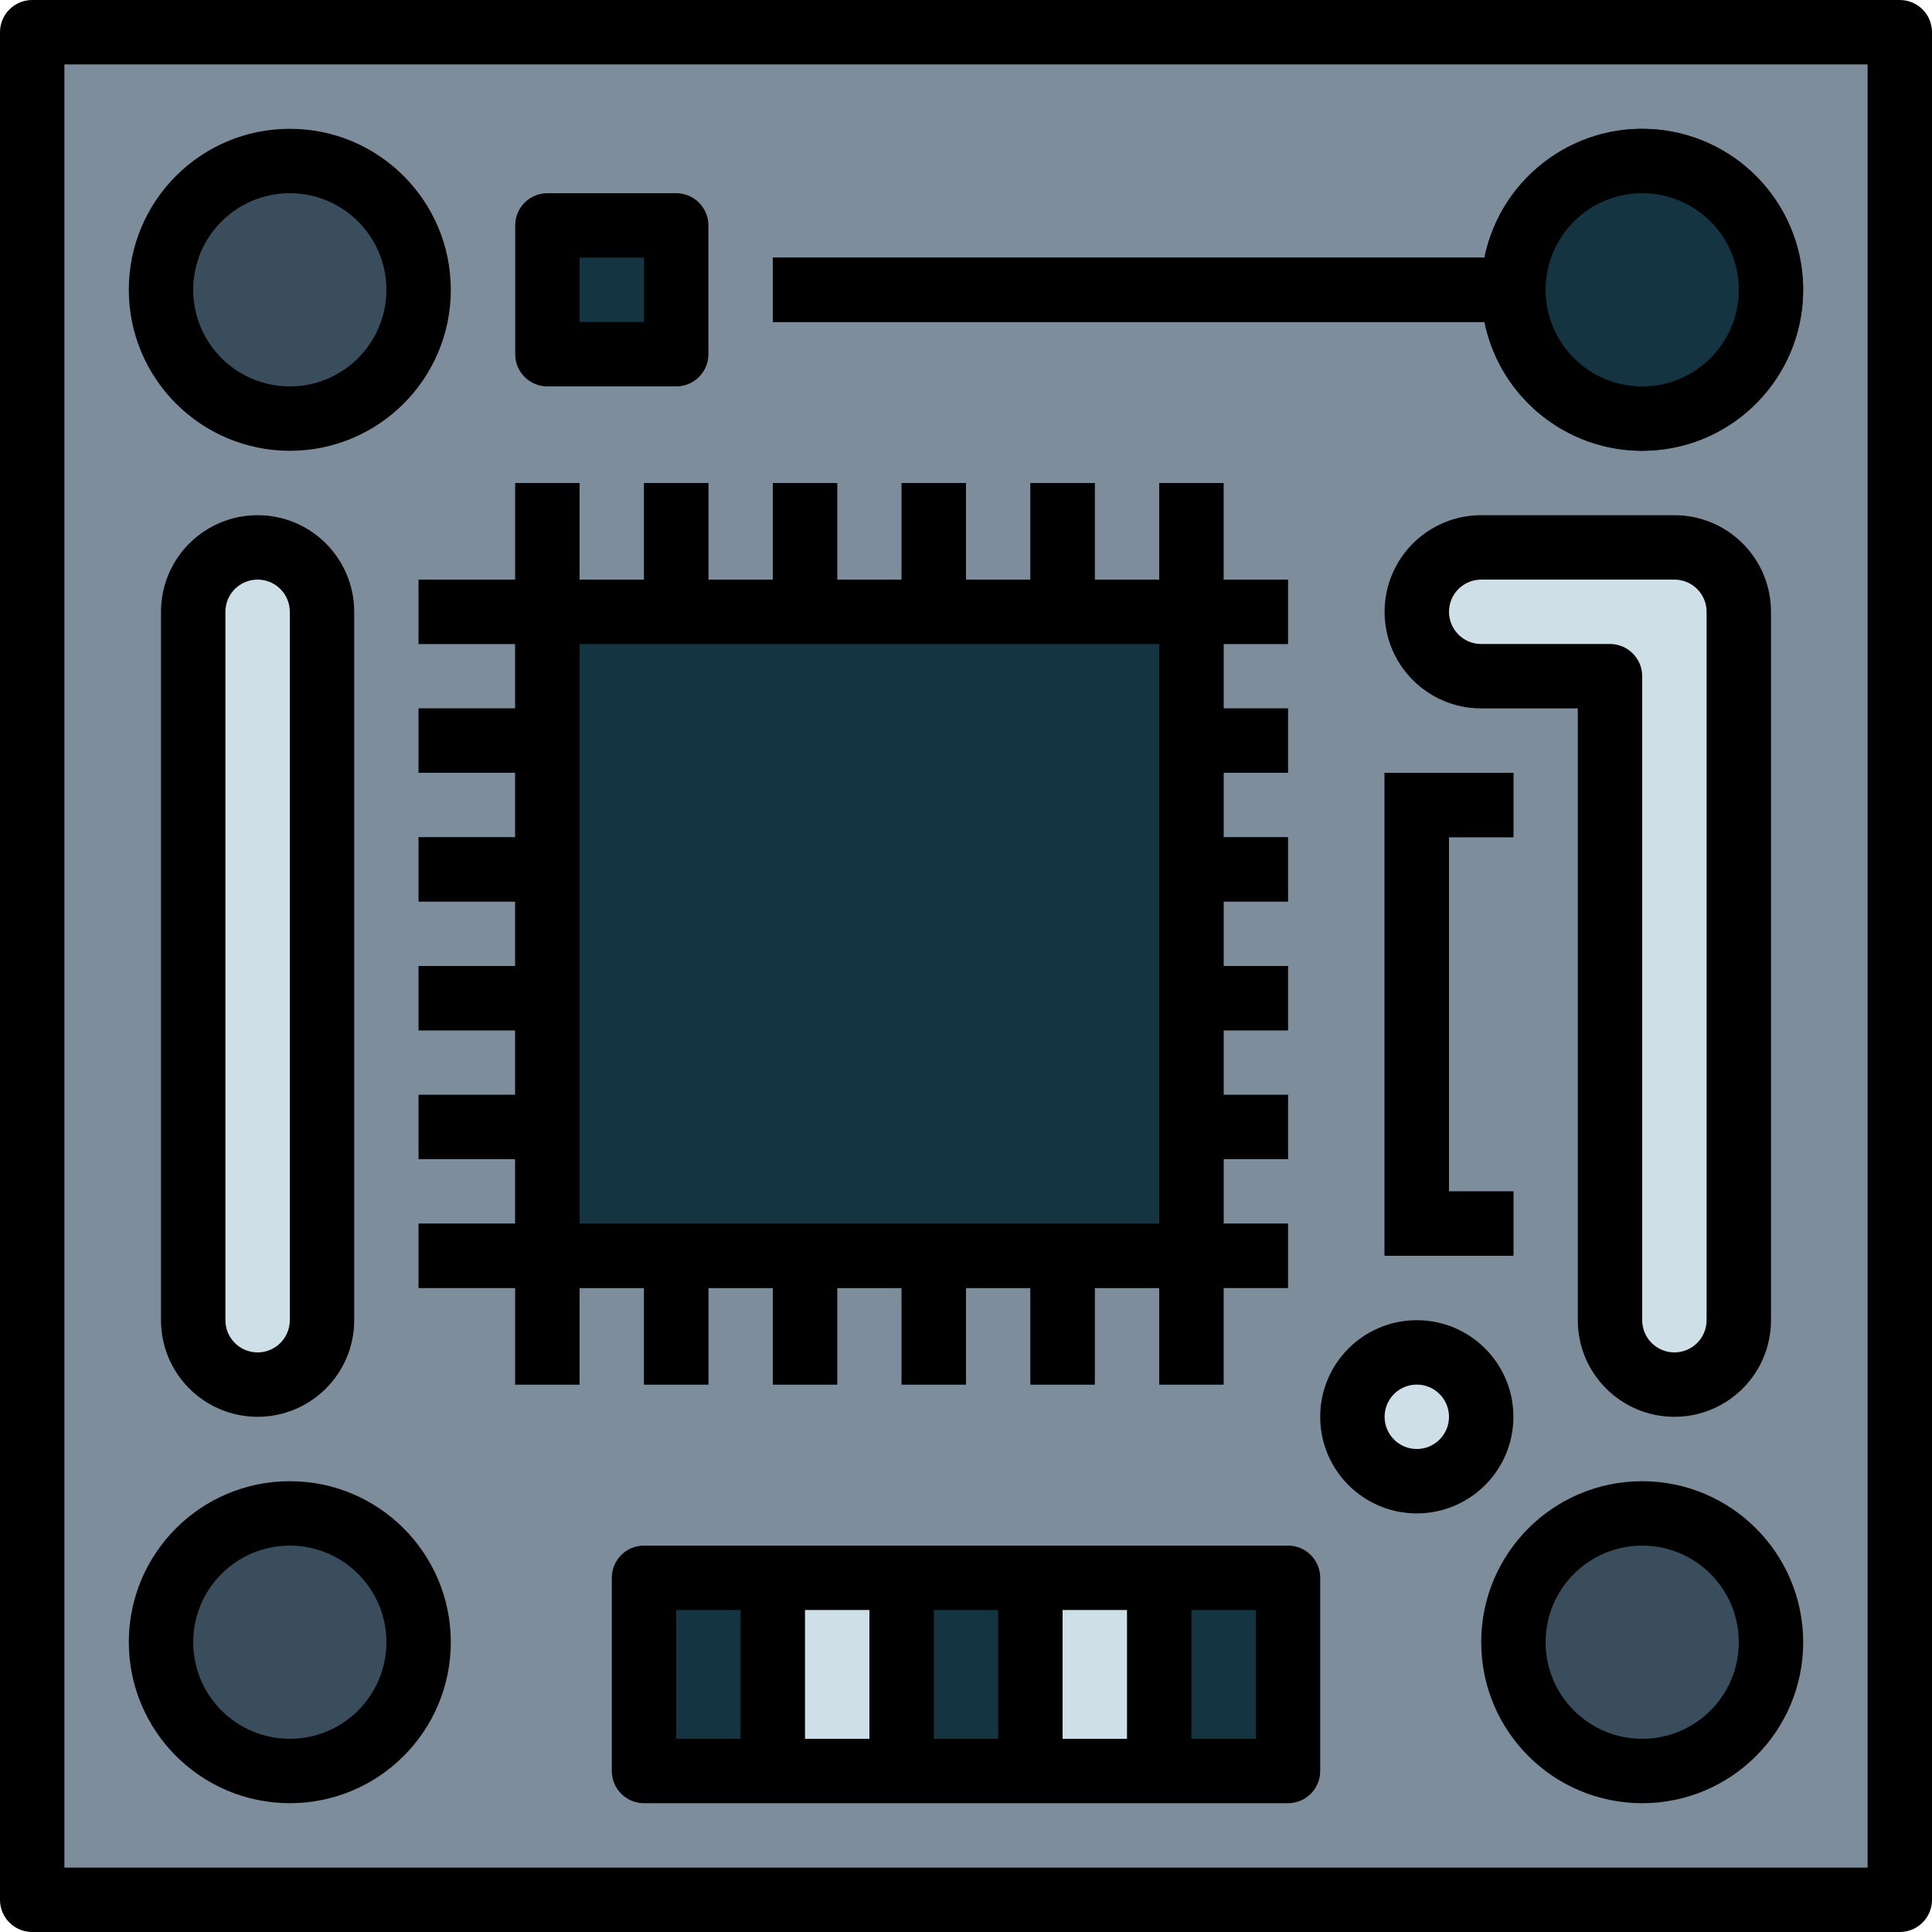 <svg height="480pt" viewBox="0 0 480 480" width="480pt" xmlns="http://www.w3.org/2000/svg"><path d="m8 8h464v464h-464zm0 0" fill="#7d8d9c"/><path d="m104 72c0 17.672-14.328 32-32 32s-32-14.328-32-32 14.328-32 32-32 32 14.328 32 32zm0 0" fill="#394d5c"/><path d="m104 408c0 17.672-14.328 32-32 32s-32-14.328-32-32 14.328-32 32-32 32 14.328 32 32zm0 0" fill="#394d5c"/><path d="m440 408c0 17.672-14.328 32-32 32s-32-14.328-32-32 14.328-32 32-32 32 14.328 32 32zm0 0" fill="#394d5c"/><path d="m160 392h32v48h-32zm0 0" fill="#143441"/><path d="m192 392h32v48h-32zm0 0" fill="#cfdfe8"/><path d="m224 392h32v48h-32zm0 0" fill="#143441"/><path d="m256 392h32v48h-32zm0 0" fill="#cfdfe8"/><path d="m288 392h32v48h-32zm0 0" fill="#143441"/><g fill="#394d5c"><path d="m128 120h16v32h-16zm0 0"/><path d="m160 120h16v32h-16zm0 0"/><path d="m192 120h16v32h-16zm0 0"/><path d="m224 120h16v32h-16zm0 0"/><path d="m256 120h16v32h-16zm0 0"/><path d="m288 120h16v32h-16zm0 0"/><path d="m104 304h32v16h-32zm0 0"/><path d="m104 272h32v16h-32zm0 0"/><path d="m104 240h32v16h-32zm0 0"/><path d="m104 208h32v16h-32zm0 0"/><path d="m104 176h32v16h-32zm0 0"/><path d="m104 144h32v16h-32zm0 0"/><path d="m288 312h16v32h-16zm0 0"/><path d="m256 312h16v32h-16zm0 0"/><path d="m224 312h16v32h-16zm0 0"/><path d="m192 312h16v32h-16zm0 0"/><path d="m160 312h16v32h-16zm0 0"/><path d="m128 312h16v32h-16zm0 0"/><path d="m288 144h32v16h-32zm0 0"/><path d="m288 176h32v16h-32zm0 0"/><path d="m288 208h32v16h-32zm0 0"/><path d="m288 240h32v16h-32zm0 0"/><path d="m288 272h32v16h-32zm0 0"/><path d="m288 304h32v16h-32zm0 0"/></g><path d="m136 56h32v32h-32zm0 0" fill="#143441"/><path d="m408 32c-19 .023-35.371 13.387-39.199 32h-176.801v16h176.801c4.211 20.625 23.684 34.457 44.543 31.641s35.969-21.316 34.559-42.316c-1.41-21.004-18.852-37.32-39.902-37.324zm0 0" fill="#143441"/><path d="m368 352c0 8.836-7.164 16-16 16s-16-7.164-16-16 7.164-16 16-16 16 7.164 16 16zm0 0" fill="#cfdfe8"/><path d="m416 136h-48c-8.836 0-16 7.164-16 16s7.164 16 16 16h32v160c0 8.836 7.164 16 16 16s16-7.164 16-16v-176c-.027-8.824-7.176-15.973-16-16zm0 0" fill="#cfdfe8"/><path d="m64 136c8.836 0 16 7.164 16 16v176c0 8.836-7.164 16-16 16s-16-7.164-16-16v-176c0-8.836 7.164-16 16-16zm0 0" fill="#cfdfe8"/><path d="m344 192h16v120h-16zm0 0" fill="#143441"/><path d="m352 192h24v16h-24zm0 0" fill="#143441"/><path d="m352 296h24v16h-24zm0 0" fill="#143441"/><path d="m128 144h176v176h-176zm0 0" fill="#143441"/><path d="m472 0h-464c-4.418 0-8 3.582-8 8v464c0 4.418 3.582 8 8 8h464c4.418 0 8-3.582 8-8v-464c0-4.418-3.582-8-8-8zm-8 464h-448v-448h448zm0 0"/><path d="m72 112c22.09 0 40-17.91 40-40s-17.91-40-40-40-40 17.91-40 40c.027 22.082 17.918 39.973 40 40zm0-64c13.254 0 24 10.746 24 24s-10.746 24-24 24-24-10.746-24-24 10.746-24 24-24zm0 0"/><path d="m72 448c22.09 0 40-17.91 40-40s-17.91-40-40-40-40 17.91-40 40c.027 22.082 17.918 39.973 40 40zm0-64c13.254 0 24 10.746 24 24s-10.746 24-24 24-24-10.746-24-24 10.746-24 24-24zm0 0"/><path d="m408 368c-22.09 0-40 17.91-40 40s17.91 40 40 40 40-17.91 40-40c-.027-22.082-17.918-39.973-40-40zm0 64c-13.254 0-24-10.746-24-24s10.746-24 24-24 24 10.746 24 24-10.746 24-24 24zm0 0"/><path d="m408 112c21.051-.004 38.492-16.32 39.902-37.324 1.41-21-13.699-39.5-34.559-42.316s-40.332 11.016-44.543 31.641h-176.801v16h176.801c3.828 18.613 20.199 31.977 39.199 32zm0-64c13.254 0 24 10.746 24 24s-10.746 24-24 24-24-10.746-24-24 10.746-24 24-24zm0 0"/><path d="m320 384h-160c-4.418 0-8 3.582-8 8v48c0 4.418 3.582 8 8 8h160c4.418 0 8-3.582 8-8v-48c0-4.418-3.582-8-8-8zm-136 48h-16v-32h16zm32 0h-16v-32h16zm32 0h-16v-32h16zm32 0h-16v-32h16zm32 0h-16v-32h16zm0 0"/><path d="m104 160h24v16h-24v16h24v16h-24v16h24v16h-24v16h24v16h-24v16h24v16h-24v16h24v24h16v-24h16v24h16v-24h16v24h16v-24h16v24h16v-24h16v24h16v-24h16v24h16v-24h16v-16h-16v-16h16v-16h-16v-16h16v-16h-16v-16h16v-16h-16v-16h16v-16h-16v-16h16v-16h-16v-24h-16v24h-16v-24h-16v24h-16v-24h-16v24h-16v-24h-16v24h-16v-24h-16v24h-16v-24h-16v24h-24zm40 0h144v144h-144zm0 0"/><path d="m136 96h32c4.418 0 8-3.582 8-8v-32c0-4.418-3.582-8-8-8h-32c-4.418 0-8 3.582-8 8v32c0 4.418 3.582 8 8 8zm8-32h16v16h-16zm0 0"/><path d="m376 352c0-13.254-10.746-24-24-24s-24 10.746-24 24 10.746 24 24 24 24-10.746 24-24zm-24 8c-4.418 0-8-3.582-8-8s3.582-8 8-8 8 3.582 8 8-3.582 8-8 8zm0 0"/><path d="m416 352c13.254 0 24-10.746 24-24v-176c0-13.254-10.746-24-24-24h-48c-13.254 0-24 10.746-24 24s10.746 24 24 24h24v152c0 13.254 10.746 24 24 24zm-48-192c-4.418 0-8-3.582-8-8s3.582-8 8-8h48c4.418 0 8 3.582 8 8v176c0 4.418-3.582 8-8 8s-8-3.582-8-8v-160c0-4.418-3.582-8-8-8zm0 0"/><path d="m40 152v176c0 13.254 10.746 24 24 24s24-10.746 24-24v-176c0-13.254-10.746-24-24-24s-24 10.746-24 24zm32 0v176c0 4.418-3.582 8-8 8s-8-3.582-8-8v-176c0-4.418 3.582-8 8-8s8 3.582 8 8zm0 0"/><path d="m344 312h32v-16h-16v-88h16v-16h-32zm0 0"/></svg>